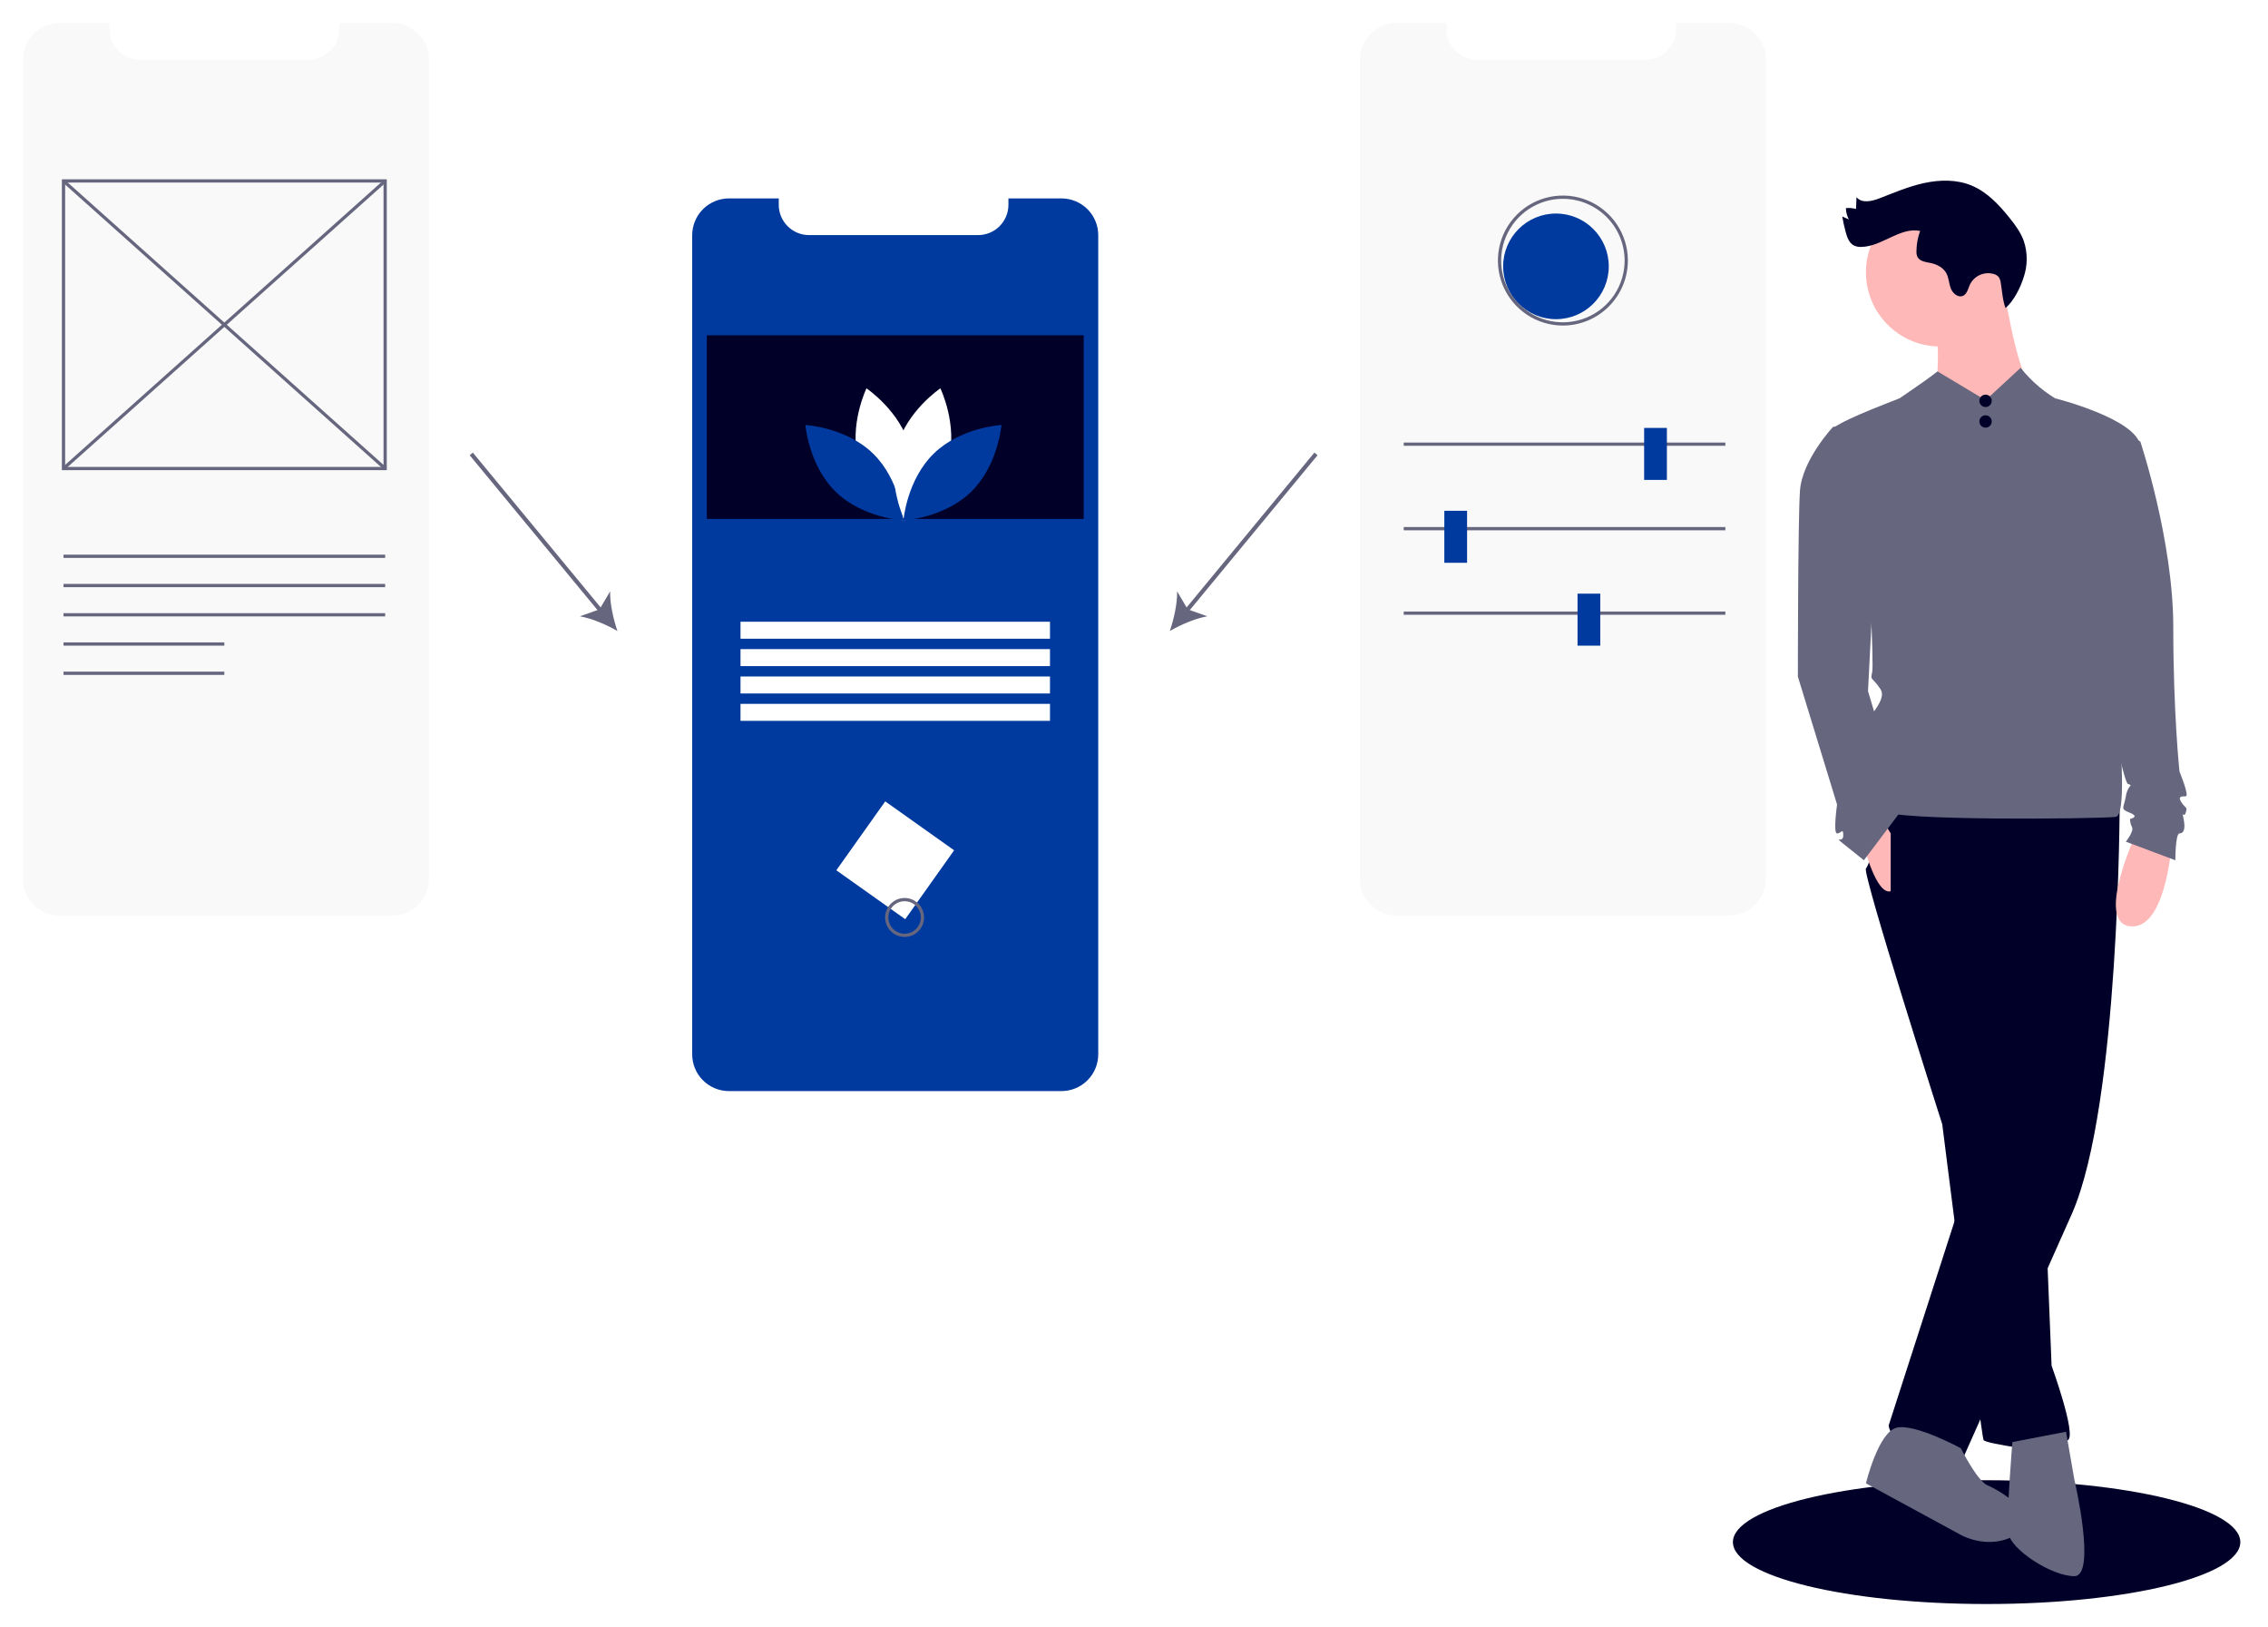<svg width="198" height="142" viewBox="0 0 198 142" fill="none" xmlns="http://www.w3.org/2000/svg">
<g clip-path="url(#clip0)" filter="url(#filter0_d)">
<path d="M173.435 138C185.667 138 195.584 135.581 195.584 132.598C195.584 129.614 185.667 127.196 173.435 127.196C161.202 127.196 151.286 129.614 151.286 132.598C151.286 135.581 161.202 138 173.435 138Z" fill="#000029"/>
<path d="M95.878 18.529V90.02C95.878 90.871 95.539 91.688 94.937 92.29C94.335 92.892 93.518 93.231 92.666 93.231H63.642C63.221 93.231 62.803 93.149 62.413 92.988C62.023 92.827 61.668 92.59 61.37 92.292C61.072 91.994 60.835 91.639 60.674 91.249C60.512 90.859 60.43 90.442 60.43 90.02V18.529C60.43 18.107 60.513 17.69 60.675 17.3C60.836 16.91 61.073 16.556 61.371 16.258C61.669 15.959 62.023 15.723 62.413 15.561C62.803 15.4 63.221 15.317 63.642 15.317H67.986V15.874C67.986 16.576 68.265 17.248 68.761 17.744C69.257 18.241 69.93 18.519 70.631 18.519H85.392C86.094 18.519 86.766 18.241 87.262 17.744C87.758 17.248 88.037 16.576 88.037 15.874V15.317H92.666C93.088 15.317 93.506 15.4 93.895 15.561C94.285 15.723 94.639 15.959 94.938 16.257C95.236 16.556 95.473 16.91 95.634 17.3C95.796 17.689 95.879 18.107 95.878 18.529Z" fill="#003A9E"/>
<path d="M94.608 27.265H61.705V43.291H94.608V27.265Z" fill="#000029"/>
<path d="M74.953 38.269C75.814 41.453 78.764 43.425 78.764 43.425C78.764 43.425 80.318 40.235 79.456 37.051C78.595 33.867 75.645 31.895 75.645 31.895C75.645 31.895 74.091 35.086 74.953 38.269Z" fill="white"/>
<path d="M76.218 37.585C78.582 39.886 78.87 43.422 78.87 43.422C78.87 43.422 75.327 43.229 72.964 40.928C70.6 38.627 70.311 35.091 70.311 35.091C70.311 35.091 73.855 35.284 76.218 37.585Z" fill="#003A9E"/>
<path d="M82.788 38.269C81.927 41.453 78.977 43.425 78.977 43.425C78.977 43.425 77.423 40.235 78.284 37.051C79.146 33.867 82.096 31.895 82.096 31.895C82.096 31.895 83.649 35.086 82.788 38.269Z" fill="white"/>
<path d="M81.522 37.585C79.159 39.886 78.87 43.422 78.87 43.422C78.87 43.422 82.414 43.229 84.777 40.928C87.14 38.627 87.429 35.091 87.429 35.091C87.429 35.091 83.886 35.284 81.522 37.585Z" fill="#003A9E"/>
<path d="M91.665 52.265H64.648V53.748H91.665V52.265Z" fill="white"/>
<path d="M91.665 54.655H64.648V56.138H91.665V54.655Z" fill="white"/>
<path d="M91.665 57.044H64.648V58.527H91.665V57.044Z" fill="white"/>
<path d="M91.665 59.433H64.648V60.916H91.665V59.433Z" fill="white"/>
<path d="M83.296 72.214L77.282 67.945L73.013 73.958L79.027 78.227L83.296 72.214Z" fill="white"/>
<path d="M78.972 79.778C78.636 79.778 78.307 79.678 78.027 79.491C77.747 79.304 77.529 79.038 77.4 78.727C77.271 78.416 77.237 78.074 77.303 77.744C77.369 77.414 77.531 77.111 77.769 76.873C78.007 76.635 78.31 76.472 78.64 76.407C78.971 76.341 79.313 76.375 79.624 76.504C79.935 76.632 80.2 76.85 80.387 77.13C80.574 77.41 80.674 77.739 80.674 78.076C80.674 78.527 80.494 78.96 80.175 79.279C79.856 79.598 79.424 79.777 78.972 79.778ZM78.972 76.658C78.692 76.658 78.418 76.741 78.184 76.897C77.951 77.052 77.769 77.274 77.662 77.533C77.555 77.792 77.527 78.078 77.581 78.353C77.636 78.628 77.771 78.88 77.969 79.079C78.168 79.277 78.421 79.412 78.696 79.467C78.971 79.522 79.256 79.493 79.515 79.386C79.774 79.279 79.996 79.097 80.152 78.864C80.307 78.631 80.391 78.356 80.391 78.076C80.39 77.7 80.241 77.339 79.975 77.073C79.709 76.808 79.348 76.658 78.972 76.658Z" fill="#66667F"/>
<path d="M37.448 3.212V74.703C37.448 75.555 37.109 76.371 36.507 76.973C35.904 77.575 35.088 77.914 34.236 77.914H5.212C4.79 77.914 4.372 77.832 3.982 77.671C3.592 77.51 3.238 77.273 2.94 76.975C2.641 76.677 2.405 76.323 2.243 75.933C2.082 75.543 1.999 75.125 2 74.703V3.212C2 2.79 2.083 2.373 2.244 1.983C2.406 1.593 2.643 1.239 2.941 0.941C3.239 0.643 3.593 0.406 3.983 0.244C4.373 0.083 4.79 -1.73306e-05 5.212 1.69917e-07H9.556V0.557C9.556 1.259 9.835 1.932 10.331 2.428C10.827 2.924 11.5 3.202 12.201 3.202H26.962C27.663 3.202 28.336 2.924 28.832 2.428C29.328 1.932 29.607 1.259 29.607 0.557V1.69917e-07H34.236C34.658 -0 35.076 0.083 35.465 0.244C35.855 0.406 36.209 0.642 36.508 0.941C36.806 1.239 37.043 1.593 37.204 1.983C37.365 2.373 37.448 2.79 37.448 3.212Z" fill="#F9F9F9"/>
<path d="M33.767 39.036H5.402V13.65H33.767V39.036ZM5.686 38.753H33.483V13.934H5.686V38.753Z" fill="#66667F"/>
<path d="M5.639 13.687L5.449 13.898L33.53 39L33.719 38.789L5.639 13.687Z" fill="#66667F"/>
<path d="M33.531 13.687L5.449 38.789L5.639 39L33.719 13.898L33.531 13.687Z" fill="#66667F"/>
<path d="M33.625 46.411H5.544V46.695H33.625V46.411Z" fill="#66667F"/>
<path d="M33.625 48.964H5.544V49.248H33.625V48.964Z" fill="#66667F"/>
<path d="M33.625 51.517H5.544V51.8H33.625V51.517Z" fill="#66667F"/>
<path d="M19.584 54.069H5.544V54.353H19.584V54.069Z" fill="#66667F"/>
<path d="M19.584 56.622H5.544V56.906H19.584V56.622Z" fill="#66667F"/>
<path d="M154.167 3.212V74.703C154.167 75.555 153.828 76.371 153.226 76.973C152.623 77.575 151.806 77.914 150.955 77.914H121.931C121.509 77.914 121.091 77.832 120.701 77.671C120.311 77.51 119.957 77.273 119.658 76.975C119.36 76.677 119.123 76.323 118.962 75.933C118.801 75.543 118.718 75.125 118.719 74.703V3.212C118.719 2.79 118.802 2.373 118.963 1.983C119.125 1.593 119.361 1.239 119.66 0.941C119.958 0.643 120.312 0.406 120.702 0.244C121.091 0.083 121.509 -1.68564e-05 121.931 1.71088e-07H126.275V0.557C126.275 1.259 126.554 1.932 127.05 2.428C127.546 2.924 128.218 3.202 128.92 3.202H143.681C144.382 3.202 145.055 2.924 145.551 2.428C146.047 1.932 146.326 1.259 146.326 0.557V1.71088e-07H150.955C151.377 -0 151.794 0.083 152.184 0.244C152.574 0.406 152.928 0.642 153.226 0.941C153.525 1.239 153.761 1.593 153.923 1.983C154.084 2.373 154.167 2.79 154.167 3.212Z" fill="#F9F9F9"/>
<path d="M150.627 36.626H122.547V36.909H150.627V36.626Z" fill="#66667F"/>
<path d="M150.627 44H122.547V44.284H150.627V44Z" fill="#66667F"/>
<path d="M150.627 51.375H122.547V51.658H150.627V51.375Z" fill="#66667F"/>
<path d="M135.838 25.858C138.384 25.858 140.448 23.794 140.448 21.248C140.448 18.702 138.384 16.638 135.838 16.638C133.292 16.638 131.228 18.702 131.228 21.248C131.228 23.794 133.292 25.858 135.838 25.858Z" fill="#003A9E"/>
<path d="M145.522 35.349H143.536V39.887H145.522V35.349Z" fill="#003A9E"/>
<path d="M128.078 42.582H126.092V47.12H128.078V42.582Z" fill="#003A9E"/>
<path d="M139.707 49.815H137.721V54.353H139.707V49.815Z" fill="#003A9E"/>
<path d="M136.443 26.414C135.321 26.414 134.224 26.082 133.291 25.458C132.358 24.835 131.631 23.949 131.202 22.912C130.772 21.876 130.66 20.735 130.879 19.635C131.098 18.534 131.638 17.523 132.432 16.73C133.225 15.937 134.236 15.396 135.336 15.178C136.437 14.959 137.577 15.071 138.614 15.5C139.65 15.93 140.536 16.657 141.16 17.59C141.783 18.523 142.116 19.619 142.116 20.741C142.114 22.245 141.516 23.687 140.452 24.751C139.389 25.814 137.947 26.413 136.443 26.414ZM136.443 15.352C135.377 15.352 134.335 15.668 133.449 16.261C132.563 16.853 131.872 17.694 131.464 18.679C131.056 19.664 130.949 20.747 131.157 21.793C131.365 22.838 131.878 23.799 132.632 24.552C133.386 25.306 134.346 25.819 135.391 26.027C136.437 26.235 137.52 26.128 138.505 25.72C139.49 25.312 140.332 24.622 140.924 23.735C141.516 22.849 141.832 21.807 141.832 20.741C141.83 19.313 141.262 17.943 140.252 16.933C139.242 15.922 137.872 15.354 136.443 15.352V15.352Z" fill="#66667F"/>
<path d="M41.28 37.503L41.002 37.733L52.383 51.515L52.66 51.286L41.28 37.503Z" fill="#66667F"/>
<path d="M53.905 53.077C52.961 52.53 51.654 51.964 50.624 51.794L52.34 51.181L53.266 49.613C53.238 50.656 53.546 52.047 53.905 53.077Z" fill="#66667F"/>
<path d="M114.748 37.502L103.371 51.287L103.649 51.517L115.026 37.732L114.748 37.502Z" fill="#66667F"/>
<path d="M102.124 53.077C102.483 52.047 102.791 50.656 102.763 49.612L103.69 51.181L105.405 51.793C104.375 51.963 103.068 52.529 102.124 53.077Z" fill="#66667F"/>
<path d="M185.05 68.042C185.05 68.042 185.05 94.332 180.908 103.876L171.364 125.305C171.364 125.305 165.241 124.945 164.881 122.424L172.084 100.095L176.406 86.949L177.486 66.421L185.05 68.042Z" fill="#000029"/>
<path d="M179.107 68.762L177.487 79.746L178.567 103.876L179.107 117.202C179.107 117.202 181.268 123.144 180.548 123.684L179.107 124.765C179.107 124.765 173.345 124.044 173.165 123.684C172.985 123.324 169.563 96.133 169.563 96.133C169.563 96.133 162.54 74.164 162.901 73.804C163.261 73.444 164.881 68.042 164.881 68.042L179.107 68.762Z" fill="#000029"/>
<path d="M180.368 122.964L181.088 127.106C181.088 127.106 183.069 135.569 181.088 135.569C179.107 135.569 175.506 133.228 175.326 131.787C175.145 130.347 175.686 123.864 175.686 123.864L180.368 122.964Z" fill="#66667F"/>
<path d="M171.184 124.404C171.184 124.404 172.624 127.286 173.525 127.646C174.425 128.006 178.525 130.362 176.115 131.885C173.705 133.408 171.184 131.968 171.184 131.968L162.9 127.466C162.9 127.466 163.981 122.964 165.601 122.604C167.222 122.244 171.184 124.404 171.184 124.404Z" fill="#66667F"/>
<path d="M169.383 28.245C172.963 28.245 175.866 25.343 175.866 21.763C175.866 18.183 172.963 15.28 169.383 15.28C165.803 15.28 162.9 18.183 162.9 21.763C162.9 25.343 165.803 28.245 169.383 28.245Z" fill="#FFB8B8"/>
<path d="M174.785 22.303C174.785 22.303 176.046 30.587 177.306 31.667C178.567 32.747 174.605 36.529 172.804 36.349C171.004 36.169 169.023 32.207 169.023 32.207C169.023 32.207 169.563 26.985 168.663 25.544C167.762 24.104 174.785 22.303 174.785 22.303Z" fill="#FFB8B8"/>
<path d="M173.345 32.928L176.403 30.104C177.387 31.341 178.614 32.363 180.008 33.108C182.349 34.368 175.506 47.333 175.506 47.333L164.521 33.648C164.521 33.648 168.015 31.325 169.149 30.416L173.345 32.928Z" fill="#66667F"/>
<path d="M175.145 43.912C175.145 43.912 179.971 35.499 179.449 32.773C179.449 32.773 186.49 34.548 186.85 36.889C187.21 39.23 183.429 47.694 183.429 47.694C183.429 47.694 186.49 69.122 184.689 69.302C182.889 69.482 164.881 69.662 164.521 68.762C164.161 67.862 164.881 65.16 163.801 64.26C162.72 63.36 161.46 63.9 162 62.459C162.54 61.019 164.881 59.218 164.161 58.138C163.441 57.057 163.261 57.417 163.441 56.697C163.621 55.977 163.081 46.433 163.081 46.433C163.081 46.433 159.299 35.989 160.199 35.268C161.1 34.548 165.823 32.773 165.823 32.773L175.145 43.912Z" fill="#66667F"/>
<path d="M189.551 72.003C189.551 72.003 189.011 79.206 185.95 78.846C182.889 78.486 186.49 70.743 186.49 70.743L189.551 72.003Z" fill="#FFB8B8"/>
<path d="M162.72 71.823C162.72 71.823 163.801 76.145 165.061 75.785V70.743L164.521 69.842L162.72 71.823Z" fill="#FFB8B8"/>
<path d="M174.67 22.696C174.653 22.509 174.59 22.33 174.485 22.174C174.38 22.056 174.244 21.969 174.091 21.925C173.69 21.8 173.257 21.823 172.87 21.988C172.483 22.154 172.168 22.452 171.981 22.829C171.815 23.191 171.735 23.658 171.371 23.82C170.947 24.008 170.476 23.608 170.31 23.175C170.143 22.743 170.139 22.252 169.917 21.845C169.654 21.363 169.121 21.078 168.584 20.964C168.138 20.87 167.592 20.82 167.391 20.411C167.326 20.255 167.299 20.086 167.31 19.917C167.315 19.315 167.424 18.719 167.632 18.154C165.868 17.802 164.298 19.523 162.5 19.551C162.272 19.564 162.044 19.52 161.838 19.421C161.439 19.208 161.265 18.735 161.145 18.299C161.017 17.836 160.912 17.367 160.83 16.893L161.406 17.157C161.245 16.85 161.157 16.511 161.149 16.165C161.446 16.134 161.747 16.159 162.035 16.239L162.077 15.207C162.522 15.771 163.409 15.573 164.079 15.311C165.371 14.807 166.657 14.261 168.013 13.97C169.37 13.68 170.823 13.658 172.106 14.187C173.454 14.742 174.493 15.847 175.409 16.982C175.916 17.611 176.406 18.272 176.68 19.032C177.023 20.061 177.019 21.174 176.67 22.201C176.374 23.126 175.825 24.244 175.087 24.885C174.828 24.23 174.793 23.396 174.67 22.696Z" fill="#000029"/>
<path d="M162.36 34.728L160.019 35.269C160.019 35.269 157.318 38.15 157.138 40.851C156.958 43.552 156.958 57.057 156.958 57.057L160.379 68.222C160.379 68.222 160.019 70.743 160.379 70.743C160.74 70.743 160.92 70.203 160.92 70.923C160.92 71.643 160.019 70.923 160.92 71.643L162.72 73.084L165.73 69.094C165.73 69.094 165.962 67.501 165.421 67.141C164.881 66.781 164.881 66.601 165.061 66.061C165.241 65.521 165.602 65.341 165.421 64.981C165.241 64.62 164.701 64.08 164.701 63.72C164.701 63.36 164.701 63 164.521 62.82C164.341 62.64 163.08 58.318 163.08 58.318L163.801 44.272L162.36 34.728Z" fill="#66667F"/>
<path d="M185.05 35.629L186.85 36.529C186.85 36.529 189.731 45.172 189.731 52.736C189.731 60.299 190.272 65.341 190.272 65.341C190.272 65.341 191.172 67.502 190.812 67.502C190.452 67.502 190.092 67.502 190.452 68.042C190.812 68.582 190.992 68.402 190.812 68.942C190.632 69.482 190.452 68.582 190.632 69.482C190.812 70.383 190.632 70.743 190.272 70.743C189.911 70.743 189.911 73.084 189.911 73.084L185.59 71.463C185.59 71.463 186.31 70.563 186.13 70.203C186.02 69.978 185.959 69.732 185.95 69.482C185.95 69.482 186.85 69.302 185.95 68.942C185.05 68.582 185.41 68.582 185.59 67.502C185.77 66.421 186.31 66.601 185.77 66.421C185.23 66.241 181.988 49.494 181.988 49.494L185.05 35.629Z" fill="#66667F"/>
<path d="M173.342 33.526C173.64 33.526 173.882 33.284 173.882 32.986C173.882 32.687 173.64 32.445 173.342 32.445C173.044 32.445 172.802 32.687 172.802 32.986C172.802 33.284 173.044 33.526 173.342 33.526Z" fill="#000029"/>
<path d="M173.342 35.326C173.64 35.326 173.882 35.084 173.882 34.786C173.882 34.488 173.64 34.246 173.342 34.246C173.044 34.246 172.802 34.488 172.802 34.786C172.802 35.084 173.044 35.326 173.342 35.326Z" fill="#000029"/>
</g>
<defs>
<filter id="filter0_d" x="0" y="0" width="197.584" height="142" filterUnits="userSpaceOnUse" color-interpolation-filters="sRGB">
<feFlood flood-opacity="0" result="BackgroundImageFix"/>
<feColorMatrix in="SourceAlpha" type="matrix" values="0 0 0 0 0 0 0 0 0 0 0 0 0 0 0 0 0 0 127 0"/>
<feOffset dy="2"/>
<feGaussianBlur stdDeviation="1"/>
<feColorMatrix type="matrix" values="0 0 0 0 0 0 0 0 0 0 0 0 0 0 0 0 0 0 0.15 0"/>
<feBlend mode="normal" in2="BackgroundImageFix" result="effect1_dropShadow"/>
<feBlend mode="normal" in="SourceGraphic" in2="effect1_dropShadow" result="shape"/>
</filter>
<clipPath id="clip0">
<rect width="193.584" height="138" fill="white" transform="translate(2)"/>
</clipPath>
</defs>
</svg>
